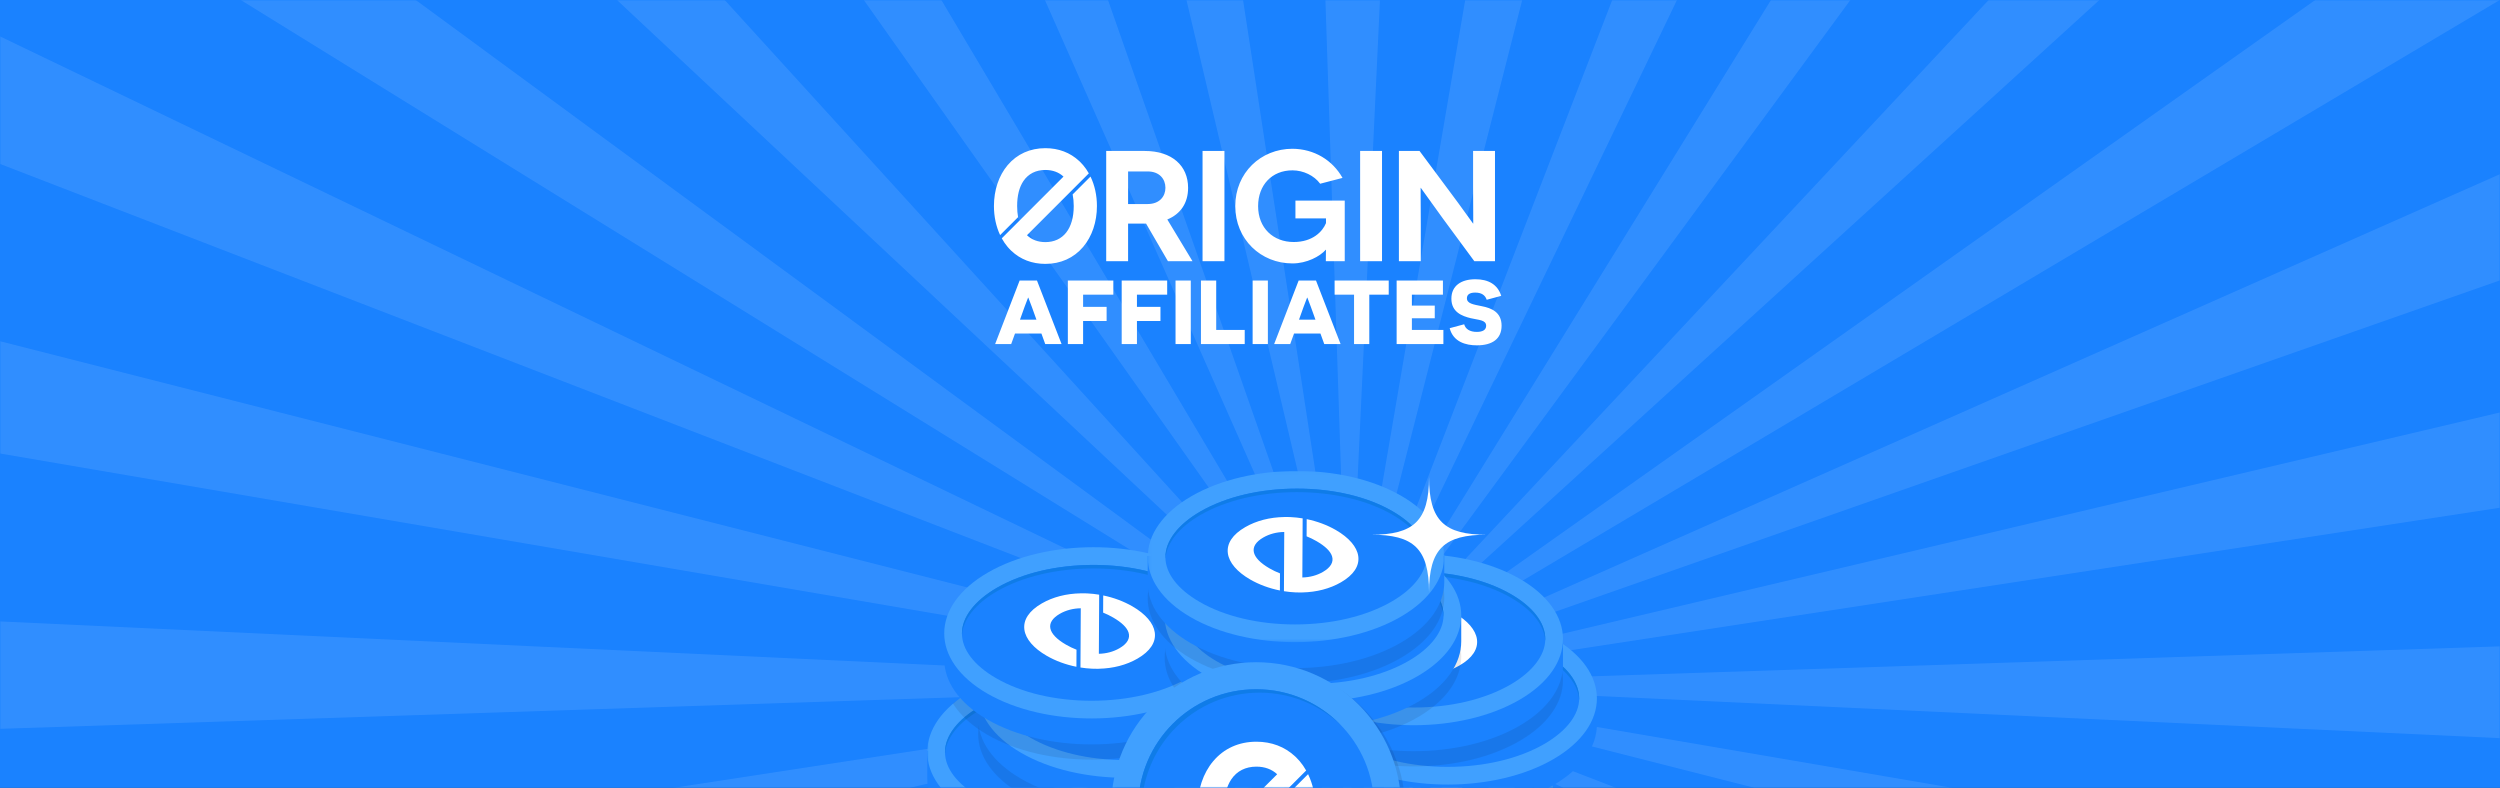 <svg xmlns="http://www.w3.org/2000/svg" xmlns:xlink="http://www.w3.org/1999/xlink" width="825" height="260" viewBox="0 0 825 260"><rect x="0" y="0" width="825" height="260" fill="#333333" stroke="none"/><defs><path id="prefix__a" d="M0 0L825 0 825 260 0 260z"/><path id="prefix__c" d="M0.504 0.319L73.757 0.319 73.757 920.16 0.504 920.16z"/><path id="prefix__e" d="M0 0.242L97.873 0.242 97.873 56.749 0 56.749z"/><path id="prefix__g" d="M0.146 0.067L98.019 0.067 98.019 56.573 0.146 56.573z"/></defs><g fill="none" fill-rule="evenodd"><mask id="prefix__b" fill="#fff"><use xlink:href="#prefix__a"/></mask><use fill="#1A82FF" xlink:href="#prefix__a"/><g mask="url(#prefix__b)" opacity=".1"><g><g><path fill="#FFF" d="M909.841 910.16L1805.568 698.735 1819.544 770.644zM909.841 910.16L14.114 1121.585.136 1049.676zM909.841 910.16L1121.265 1805.887 1049.357 1819.864zM909.841 910.16L698.415 14.433 770.324.456zM909.841 910.16L1692.715 1394.034 1651.751 1454.765zM909.841 910.16L126.966 426.286 167.929 365.554zM909.841 910.16L425.966 1693.034 365.235 1652.07zM909.841 910.16L1393.715 127.286 1454.447 168.25zM909.841 910.16L1661.142 378.585 1701.04 440.022zM909.841 910.16L158.538 1441.735 118.641 1380.298zM909.841 910.16L1441.415 1661.462 1379.978 1701.36zM909.841 910.16L378.265 158.858 439.702 118.96zM909.841 910.16L1816.972 1065.53 1801.741 1137.185zM909.841 910.16L2.709 754.789 17.941 683.135zM909.841 910.16L754.47 1817.291 682.816 1802.06zM909.841 910.16L1065.21 3.029 1136.866 18.26z" transform="translate(-475 -695) translate(10 10.68)"/></g><g><path fill="#FFF" d="M919.841 920.16L1839.68 889.824 1839.179 963.078zM919.841 920.16L.001 950.496.501 877.242zM919.841 920.16L950.177 1840 876.923 1839.499z" transform="translate(-475 -695) translate(0 .68)"/><g transform="translate(-475 -695) translate(0 .68) translate(889)"><mask id="prefix__d" fill="#fff"><use xlink:href="#prefix__c"/></mask><path fill="#FFF" d="M30.84 920.16L0.504 0.319 73.757 0.821z" mask="url(#prefix__d)"/></g><path fill="#FFF" d="M919.841 920.16L1591.716 1549.135 1539.564 1600.578zM919.841 920.16L247.964 291.185 300.116 239.742zM919.841 920.16L290.865 1592.036 239.423 1539.884zM919.841 920.16L1548.815 248.284 1600.258 300.436zM919.841 920.16L1761.338 547.455 1788.314 615.562zM919.841 920.16L78.344 1292.865 51.367 1224.758zM919.841 920.16L1292.545 1761.657 1224.438 1788.634zM919.841 920.16L547.135 78.663 615.242 51.686zM919.841 920.16L1778.41 1251.645 1749.326 1318.881zM919.841 920.16L61.27 588.675 90.353 521.439zM919.841 920.16L588.355 1778.73 521.12 1749.647zM919.841 920.16L1251.325 61.59 1318.561 90.673z" transform="translate(-475 -695) translate(0 .68)"/></g></g></g><g mask="url(#prefix__b)"><g><path fill="#111D28" d="M123.34 142.87c-9.479-5.472-14.217-12.65-14.226-19.844-.008-7.267 4.809-14.55 14.442-20.112 19.17-11.068 50.155-11.124 69.206-.126 9.478 5.473 14.217 12.65 14.225 19.845.008 7.267-4.809 14.55-14.442 20.112-19.17 11.068-50.155 11.124-69.206.125" opacity=".1" transform="translate(306 155)"/><path fill="#40A0FF" d="M123.34 129.272c-9.479-5.473-14.217-12.65-14.226-19.845-.008-7.266 4.809-14.55 14.442-20.111 19.17-11.069 50.155-11.125 69.206-.126 9.478 5.473 14.217 12.65 14.225 19.845.008 7.266-4.809 14.55-14.442 20.112-19.17 11.068-50.155 11.124-69.206.125" transform="translate(306 155)"/><path fill="#1A82FF" d="M157.744 131.643c-12.005 0-23.185-2.639-31.484-7.43-7.283-4.205-11.298-9.458-11.305-14.793-.006-5.33 4.194-10.815 11.522-15.046 8.439-4.872 19.76-7.555 31.881-7.555 12.003 0 23.185 2.638 31.484 7.43 7.283 4.206 11.298 9.459 11.304 14.792.007 5.332-4.193 10.816-11.521 15.047-8.44 4.872-19.762 7.555-31.881 7.555" transform="translate(306 155)"/><path fill="#0F7CE8" d="M126.477 95.543c8.44-4.873 19.76-7.556 31.882-7.556 12.003 0 23.184 2.639 31.483 7.43 7.017 4.052 10.989 9.077 11.275 14.209.012-.195.029-.39.029-.585-.006-5.333-4.021-10.586-11.304-14.792-8.299-4.791-19.48-7.43-31.483-7.43-12.121 0-23.443 2.683-31.882 7.555-7.328 4.23-11.528 9.715-11.522 15.046 0 .195.017.388.028.583.29-5.145 4.434-10.385 11.494-14.46" transform="translate(306 155)"/><path fill="#FFF" d="M152.737 120.434l.03-5.64c-1.16-.446-2.32-.999-3.465-1.66-6.162-3.557-6.928-7.362-2.05-10.178 2.034-1.175 4.398-1.792 6.924-1.828l-.106 19.546c1.255.2 2.523.332 3.79.39.534.024 1.06.03 1.584.03l.207-.002c.154-.002.31 0 .463-.003v-.005c4.75-.104 9.126-1.239 12.758-3.336 4.2-2.424 6.178-5.417 5.722-8.655-.429-3.045-3.053-6.101-7.39-8.605-2.88-1.663-6.185-2.887-9.624-3.595l-.031 5.671c1.098.437 2.196.97 3.288 1.6 2.836 1.638 4.548 3.296 5.089 4.932.635 1.918-.401 3.723-2.996 5.221-2.02 1.166-4.334 1.772-6.79 1.83l.106-19.506c-1.306-.216-2.626-.357-3.945-.419-.264-.012-.525-.018-.787-.025h-.008c-.302-.006-.604-.009-.903-.007h-.113c-.096 0-.192-.002-.287 0v.005c-4.8.079-9.224 1.212-12.893 3.33-4.201 2.426-6.187 5.423-5.743 8.668.418 3.055 3.035 6.116 7.368 8.617 2.925 1.69 6.294 2.925 9.802 3.624" transform="translate(306 155)"/><path fill="#111D28" d="M137.328 109.296c-9.478-5.472-14.216-12.65-14.225-19.844-.008-7.266 4.809-14.55 14.442-20.112 19.17-11.068 50.155-11.124 69.206-.125 9.478 5.472-5.665 19.339-5.657 26.533.009 7.167 5.83 3.778 5.837 13.191-.13.078-.263.155-.396.232-19.171 11.068-50.156 11.125-69.207.125" opacity=".1" transform="translate(306 155)"/><path fill="#1A82FF" d="M220.976 75.461v8.57c.009 7.266-4.809 14.55-14.442 20.112-19.17 11.068-50.155 11.124-69.206.125-9.478-5.472-14.216-12.65-14.225-19.844V75.46h97.873z" transform="translate(306 155)"/><path fill="#40A0FF" d="M137.328 95.698c-9.478-5.472-14.216-12.65-14.225-19.844-.008-7.267 4.809-14.55 14.442-20.112 19.17-11.068 50.155-11.124 69.206-.125 9.478 5.472 14.217 12.65 14.225 19.844.008 7.266-4.808 14.55-14.441 20.112-19.171 11.068-50.156 11.124-69.207.125" transform="translate(306 155)"/><path fill="#1A82FF" d="M171.733 98.07c-12.005 0-23.185-2.64-31.484-7.43-7.283-4.206-11.298-9.459-11.305-14.794-.006-5.33 4.194-10.815 11.522-15.045 8.439-4.872 19.76-7.556 31.882-7.556 12.002 0 23.184 2.639 31.483 7.43 7.283 4.206 11.298 9.46 11.303 14.792.008 5.332-4.192 10.816-11.52 15.047-8.439 4.873-19.762 7.555-31.881 7.555" transform="translate(306 155)"/><path fill="#0F7CE8" d="M140.466 61.97c8.439-4.874 19.761-7.557 31.881-7.557 12.003 0 23.185 2.64 31.484 7.43 7.017 4.053 10.99 9.078 11.276 14.21.01-.196.027-.39.027-.585-.005-5.334-4.02-10.587-11.303-14.793-8.299-4.79-19.48-7.43-31.484-7.43-12.12 0-23.442 2.683-31.881 7.556-7.328 4.23-11.528 9.715-11.522 15.046 0 .194.017.388.028.582.29-5.145 4.434-10.384 11.494-14.46" transform="translate(306 155)"/><path fill="#FFF" d="M166.726 86.86l.03-5.64c-1.16-.445-2.32-.998-3.466-1.66-6.16-3.557-6.927-7.362-2.05-10.177 2.035-1.175 4.398-1.793 6.925-1.829L168.06 87.1c1.255.2 2.523.332 3.79.39.533.025 1.06.031 1.585.03v.001l.206-.003c.154-.001.31 0 .463-.002v-.005c4.75-.105 9.125-1.24 12.759-3.337 4.198-2.424 6.177-5.417 5.721-8.655-.43-3.045-3.053-6.1-7.39-8.604-2.88-1.664-6.185-2.888-9.625-3.596l-.03 5.671c1.099.437 2.196.97 3.289 1.6 2.835 1.638 4.547 3.297 5.088 4.932.635 1.918-.401 3.724-2.996 5.222-2.02 1.166-4.334 1.772-6.79 1.83l.106-19.506c-1.306-.216-2.626-.357-3.944-.42-.265-.012-.527-.018-.789-.024h-.007c-.303-.007-.603-.01-.903-.008H168.192v.006c-4.8.078-9.223 1.212-12.893 3.33-4.2 2.426-6.187 5.423-5.743 8.667.418 3.056 3.035 6.116 7.367 8.618 2.926 1.69 6.295 2.924 9.803 3.624" transform="translate(306 155)"/><path fill="#111D28" fill-opacity=".1" d="M126.137 89.712c-9.478-5.472-14.217-12.65-14.225-19.845-.008-7.266 4.809-14.55 14.442-20.111 19.17-11.068 50.155-11.125 69.206-.126 9.478 5.473 14.216 12.65 14.225 19.845.008 7.266-4.809 14.55-14.442 20.112-19.17 11.068-50.155 11.124-69.206.125" transform="translate(306 155)"/><path fill="#1A82FF" d="M209.785 55.876v8.57c.008 7.267-4.808 14.55-14.442 20.112-19.17 11.068-50.155 11.124-69.206.125-9.478-5.472-14.217-12.65-14.225-19.844v-8.963h97.873z" transform="translate(306 155)"/><path fill="#40A0FF" d="M126.137 76.113c-9.478-5.472-14.217-12.65-14.225-19.844-.008-7.266 4.809-14.55 14.442-20.112 19.17-11.068 50.155-11.124 69.206-.125 9.478 5.472 14.216 12.65 14.225 19.844.008 7.267-4.809 14.55-14.442 20.112-19.17 11.068-50.155 11.124-69.206.125" transform="translate(306 155)"/><path fill="#1A82FF" d="M160.541 78.485c-12.004 0-23.185-2.639-31.483-7.43-7.284-4.205-11.298-9.459-11.305-14.793-.006-5.33 4.194-10.815 11.521-15.046 8.44-4.872 19.761-7.555 31.882-7.555 12.003 0 23.185 2.638 31.484 7.43 7.283 4.205 11.298 9.459 11.304 14.792.006 5.331-4.193 10.815-11.521 15.047-8.44 4.872-19.762 7.555-31.882 7.555" transform="translate(306 155)"/><path fill="#0F7CE8" d="M129.275 42.384c8.439-4.872 19.76-7.555 31.881-7.555 12.003 0 23.185 2.639 31.484 7.43 7.017 4.052 10.989 9.077 11.275 14.209.011-.195.029-.39.029-.585-.006-5.334-4.021-10.586-11.304-14.793-8.3-4.79-19.48-7.43-31.484-7.43-12.12 0-23.442 2.683-31.881 7.556-7.328 4.23-11.528 9.715-11.522 15.046 0 .195.017.388.028.582.29-5.144 4.434-10.384 11.494-14.46" transform="translate(306 155)"/><path fill="#FFF" d="M155.534 67.277l.03-5.642c-1.16-.445-2.32-.998-3.465-1.66-6.16-3.556-6.927-7.361-2.05-10.177 2.035-1.175 4.398-1.792 6.925-1.829l-.106 19.547c1.255.2 2.522.332 3.79.39.533.024 1.06.03 1.584.029v.002c.07 0 .137-.003.206-.003.155-.002.31 0 .464-.003v-.005c4.75-.104 9.126-1.239 12.758-3.336 4.2-2.424 6.177-5.417 5.722-8.655-.429-3.045-3.053-6.101-7.39-8.605-2.88-1.663-6.185-2.887-9.624-3.596l-.031 5.672c1.098.436 2.196.97 3.288 1.6 2.835 1.638 4.548 3.296 5.089 4.931.635 1.919-.401 3.724-2.996 5.222-2.02 1.166-4.334 1.772-6.79 1.83l.106-19.506c-1.306-.216-2.626-.357-3.945-.419-.264-.012-.526-.018-.788-.024h-.007c-.303-.008-.604-.01-.903-.008h-.113c-.096 0-.192-.002-.287 0v.006c-4.8.077-9.224 1.211-12.893 3.33-4.201 2.425-6.187 5.422-5.743 8.667.418 3.055 3.035 6.116 7.368 8.617 2.925 1.69 6.293 2.925 9.801 3.625" transform="translate(306 155)"/><path fill="#111D28" d="M25.416 149.025c-9.478-5.472-14.216-12.65-14.225-19.844-.008-7.267 4.809-14.55 14.442-20.112 19.17-11.068 50.155-11.124 69.206-.125 9.478 5.472 14.217 12.65 14.225 19.844.009 7.267-4.809 14.55-14.441 20.112-19.17 11.068-50.156 11.124-69.207.125" opacity=".1" transform="translate(306 155)"/><path fill="#40A0FF" d="M25.416 135.427c-9.478-5.472-14.216-12.65-14.225-19.844-.008-7.267 4.809-14.55 14.442-20.112 19.17-11.069 50.155-11.124 69.206-.125 9.478 5.472 14.217 12.65 14.225 19.844.009 7.266-4.809 14.55-14.441 20.112-19.17 11.068-50.156 11.124-69.207.125" transform="translate(306 155)"/><path fill="#1A82FF" d="M59.82 137.798c-12.004 0-23.184-2.638-31.483-7.43-7.283-4.205-11.298-9.458-11.305-14.793-.005-5.33 4.194-10.815 11.522-15.046 8.439-4.872 19.76-7.555 31.881-7.555 12.003 0 23.185 2.639 31.484 7.43 7.283 4.206 11.298 9.459 11.304 14.792.006 5.332-4.193 10.816-11.52 15.047-8.44 4.873-19.763 7.555-31.883 7.555" transform="translate(306 155)"/><path fill="#0F7CE8" d="M28.554 101.698c8.439-4.873 19.76-7.556 31.881-7.556 12.003 0 23.185 2.64 31.484 7.43 7.017 4.053 10.99 9.078 11.276 14.21.01-.196.028-.39.028-.586-.006-5.333-4.02-10.586-11.304-14.792-8.299-4.791-19.48-7.43-31.484-7.43-12.12 0-23.442 2.683-31.881 7.555-7.328 4.231-11.528 9.715-11.522 15.046 0 .195.017.389.028.583.29-5.145 4.434-10.384 11.494-14.46" transform="translate(306 155)"/><path fill="#FFF" d="M54.814 126.59l.03-5.641c-1.16-.446-2.32-.999-3.466-1.66-6.16-3.557-6.927-7.362-2.05-10.178 2.035-1.175 4.398-1.792 6.925-1.828l-.106 19.546c1.255.2 2.523.332 3.79.39.533.024 1.06.03 1.584.03v.001c.07 0 .138-.002.207-.003.154-.001.31 0 .462-.003v-.004c4.751-.105 9.126-1.24 12.76-3.337 4.198-2.424 6.177-5.417 5.721-8.655-.429-3.045-3.053-6.1-7.39-8.604-2.88-1.664-6.185-2.888-9.625-3.596l-.03 5.671c1.099.437 2.196.97 3.289 1.6 2.835 1.638 4.547 3.296 5.088 4.932.635 1.918-.401 3.724-2.996 5.221-2.02 1.167-4.334 1.772-6.79 1.83l.106-19.506c-1.306-.215-2.626-.357-3.945-.419-.264-.012-.526-.018-.788-.024h-.007c-.302-.007-.603-.01-.903-.008h-.113c-.096 0-.192-.002-.287 0v.006c-4.8.078-9.223 1.212-12.893 3.33-4.201 2.426-6.187 5.422-5.743 8.667.418 3.055 3.034 6.116 7.367 8.617 2.926 1.69 6.294 2.925 9.803 3.625" transform="translate(306 155)"/><path fill="#111D28" d="M14.225 126.643c-1.06-.612-2.06-1.245-3.001-1.897 0 0-.14-9.131-.147-15.522-.008-7.266-6.268-16.976 3.365-22.537 19.17-11.069 50.155-11.124 69.206-.125 9.478 5.472 14.217 12.65 14.225 19.844.008 7.266-4.809 14.55-14.442 20.112-19.17 11.068-50.155 11.124-69.206.125" opacity=".1" transform="translate(306 155)"/><path fill="#1A82FF" d="M97.873 92.808v8.57c.008 7.265-4.809 14.55-14.442 20.111-19.17 11.068-50.155 11.124-69.206.125C4.747 116.142.008 108.964 0 101.77v-8.962h97.873z" transform="translate(306 155)"/><g transform="translate(306 155) translate(0 64.509)"><mask id="prefix__f" fill="#fff"><use xlink:href="#prefix__e"/></mask><path fill="#40A0FF" d="M14.225 48.536C4.747 43.063.008 35.886 0 28.69-.01 21.425 4.809 14.141 14.442 8.58 33.612-2.49 64.597-2.545 83.648 8.454c9.478 5.473 14.217 12.65 14.225 19.845.008 7.266-4.809 14.55-14.442 20.112-19.17 11.068-50.155 11.124-69.206.125" mask="url(#prefix__f)"/></g><path fill="#1A82FF" d="M48.63 115.416c-12.005 0-23.186-2.639-31.484-7.43-7.284-4.205-11.298-9.458-11.305-14.793-.006-5.331 4.194-10.816 11.521-15.046 8.44-4.872 19.762-7.556 31.882-7.556 12.003 0 23.185 2.64 31.484 7.43 7.283 4.206 11.297 9.46 11.303 14.793.007 5.331-4.192 10.815-11.52 15.047-8.44 4.872-19.762 7.555-31.882 7.555" transform="translate(306 155)"/><path fill="#0F7CE8" d="M17.363 79.315c8.439-4.872 19.76-7.555 31.881-7.555 12.003 0 23.185 2.639 31.483 7.43 7.018 4.052 10.99 9.077 11.277 14.208.01-.194.027-.39.027-.584-.005-5.334-4.02-10.587-11.304-14.792-8.298-4.791-19.48-7.43-31.483-7.43-12.12 0-23.442 2.682-31.881 7.555-7.328 4.23-11.528 9.715-11.522 15.046 0 .194.017.388.028.583.29-5.145 4.434-10.385 11.494-14.46" transform="translate(306 155)"/><path fill="#FFF" d="M43.622 104.207l.031-5.64c-1.161-.446-2.32-.999-3.466-1.66-6.16-3.557-6.927-7.362-2.05-10.178 2.035-1.175 4.398-1.792 6.925-1.829l-.106 19.547c1.255.2 2.522.332 3.79.39.533.024 1.06.03 1.584.029v.001l.207-.002c.154-.002.309 0 .463-.003v-.005c4.75-.104 9.126-1.239 12.758-3.336 4.199-2.424 6.177-5.417 5.722-8.655-.43-3.045-3.053-6.101-7.39-8.605-2.881-1.663-6.185-2.887-9.625-3.596l-.03 5.672c1.098.437 2.196.97 3.288 1.6 2.836 1.637 4.548 3.296 5.089 4.931.635 1.918-.401 3.724-2.996 5.222-2.02 1.166-4.334 1.772-6.79 1.83l.106-19.506c-1.306-.216-2.626-.357-3.945-.419-.264-.012-.526-.018-.788-.025h-.007c-.303-.007-.604-.009-.903-.007h-.114c-.095 0-.191-.002-.286 0v.005c-4.8.078-9.224 1.212-12.893 3.33-4.201 2.426-6.187 5.423-5.744 8.668.419 3.055 3.036 6.115 7.368 8.617 2.926 1.69 6.294 2.924 9.802 3.624" transform="translate(306 155)"/><path fill="#111D28" fill-opacity=".1" d="M31.012 107.058c-9.478-5.472-14.217-12.65-14.225-19.844-.009-7.267 4.808-14.55 14.442-20.112 19.17-11.068 50.155-11.124 69.206-.125 9.478 5.472 14.217 12.65 14.225 19.844.008 7.267-4.809 14.55-14.442 20.112-19.17 11.068-50.155 11.124-69.206.125" transform="translate(306 155)"/><path fill="#1A82FF" d="M114.66 73.223v8.57c.008 7.266-4.809 14.55-14.442 20.112-19.17 11.068-50.155 11.124-69.206.124-9.478-5.471-14.217-12.65-14.225-19.844v-8.962h97.873z" transform="translate(306 155)"/><path fill="#40A0FF" d="M31.012 93.46c-9.478-5.472-14.217-12.65-14.225-19.845-.009-7.266 4.808-14.55 14.442-20.111 19.17-11.068 50.155-11.125 69.206-.125 9.478 5.472 14.217 12.65 14.225 19.844.008 7.266-4.809 14.55-14.442 20.112-19.17 11.068-50.155 11.124-69.206.125" transform="translate(306 155)"/><path fill="#1A82FF" d="M65.416 95.831c-12.004 0-23.185-2.638-31.483-7.43-7.284-4.205-11.299-9.458-11.305-14.793-.006-5.33 4.194-10.815 11.521-15.046 8.44-4.872 19.761-7.555 31.882-7.555 12.003 0 23.185 2.639 31.483 7.43 7.284 4.205 11.298 9.459 11.304 14.792.007 5.332-4.193 10.816-11.52 15.047-8.44 4.872-19.763 7.555-31.882 7.555" transform="translate(306 155)"/><path fill="#0F7CE8" d="M34.15 59.73c8.439-4.872 19.76-7.555 31.881-7.555 12.003 0 23.185 2.64 31.483 7.43 7.018 4.053 10.99 9.078 11.276 14.21.011-.196.028-.39.028-.586-.006-5.333-4.02-10.586-11.304-14.792-8.298-4.791-19.48-7.43-31.483-7.43-12.12 0-23.442 2.682-31.882 7.556-7.328 4.23-11.527 9.714-11.521 15.045 0 .195.017.389.028.583.289-5.145 4.434-10.384 11.493-14.46" transform="translate(306 155)"/><path fill="#FFF" d="M60.41 84.623l.03-5.641c-1.161-.446-2.32-.999-3.466-1.66-6.16-3.557-6.927-7.362-2.05-10.178 2.035-1.174 4.398-1.792 6.925-1.828l-.106 19.546c1.255.2 2.522.332 3.79.39.533.024 1.06.03 1.584.029v.002c.069 0 .137-.002.206-.003.155-.001.31 0 .463-.003v-.004c4.75-.105 9.126-1.24 12.759-3.337 4.199-2.424 6.177-5.417 5.722-8.655-.43-3.045-3.054-6.1-7.39-8.604-2.881-1.664-6.185-2.888-9.625-3.596l-.03 5.671c1.098.437 2.196.97 3.288 1.6 2.836 1.638 4.548 3.297 5.089 4.932.635 1.918-.401 3.724-2.996 5.221-2.02 1.167-4.334 1.772-6.79 1.83l.106-19.506c-1.306-.215-2.626-.357-3.945-.418-.264-.013-.526-.02-.788-.025h-.007c-.303-.007-.604-.01-.904-.008H61.876v.006c-4.8.078-9.224 1.212-12.893 3.33-4.202 2.425-6.187 5.422-5.743 8.667.418 3.055 3.034 6.116 7.367 8.617 2.926 1.69 6.294 2.925 9.802 3.625" transform="translate(306 155)"/><path fill="#111D28" fill-opacity=".1" d="M19.82 87.474c-5.201-3.003-8.975-6.52-11.324-10.272 3.234-3.253 9.463-3.364 9.46-6.61-.01-7.267-7.552-17.513 2.081-23.075 19.17-11.068 50.156-11.124 69.206-.125 9.479 5.472 14.217 12.65 14.226 19.845.008 7.266-4.81 14.55-14.442 20.111-19.17 11.068-50.155 11.125-69.206.126" transform="translate(306 155)"/><path fill="#1A82FF" d="M103.469 53.638v8.57c.008 7.266-4.81 14.55-14.442 20.112-19.17 11.068-50.155 11.124-69.206.125C10.343 76.973 5.604 69.795 5.596 62.6v-8.963h97.873z" transform="translate(306 155)"/><path fill="#40A0FF" d="M19.82 73.875c-9.478-5.472-14.216-12.65-14.224-19.844-.009-7.267 4.808-14.55 14.441-20.112 19.17-11.068 50.156-11.124 69.206-.125 9.479 5.472 14.217 12.65 14.226 19.844.008 7.267-4.81 14.55-14.442 20.112-19.17 11.068-50.155 11.124-69.206.125" transform="translate(306 155)"/><path fill="#1A82FF" d="M54.225 76.247c-12.004 0-23.185-2.64-31.484-7.43-7.283-4.206-11.298-9.459-11.305-14.794-.005-5.33 4.194-10.815 11.522-15.045 8.439-4.872 19.76-7.556 31.882-7.556 12.003 0 23.184 2.639 31.483 7.43 7.284 4.206 11.298 9.46 11.304 14.792.007 5.332-4.193 10.816-11.52 15.048-8.44 4.872-19.763 7.555-31.882 7.555" transform="translate(306 155)"/><path fill="#0F7CE8" d="M22.958 40.146c8.44-4.872 19.761-7.555 31.882-7.555 12.003 0 23.185 2.638 31.483 7.43 7.018 4.052 10.99 9.077 11.276 14.209.011-.196.028-.39.028-.585-.006-5.334-4.02-10.587-11.304-14.793-8.298-4.79-19.48-7.43-31.483-7.43-12.12 0-23.443 2.683-31.882 7.556-7.328 4.23-11.527 9.715-11.521 15.046 0 .194.016.388.028.582.289-5.144 4.433-10.384 11.493-14.46" transform="translate(306 155)"/><path fill="#FFF" d="M49.218 65.038l.03-5.64c-1.16-.446-2.32-1-3.465-1.66-6.161-3.557-6.927-7.362-2.05-10.178 2.035-1.175 4.398-1.792 6.924-1.829l-.105 19.546c1.255.2 2.522.333 3.79.39.533.025 1.06.031 1.583.03v.001c.07 0 .138-.002.207-.003.154-.001.31.001.463-.002v-.005c4.75-.105 9.126-1.239 12.759-3.336 4.198-2.424 6.177-5.418 5.721-8.655-.428-3.046-3.053-6.102-7.39-8.605-2.88-1.663-6.184-2.888-9.624-3.596l-.03 5.671c1.098.437 2.196.97 3.288 1.601 2.836 1.637 4.547 3.296 5.088 4.931.635 1.918-.4 3.724-2.995 5.222-2.02 1.166-4.335 1.772-6.79 1.83l.106-19.506c-1.306-.216-2.626-.357-3.946-.42-.263-.012-.525-.018-.787-.024h-.007c-.303-.007-.604-.01-.904-.008H50.684v.006c-4.8.078-9.223 1.212-12.892 3.33-4.202 2.426-6.188 5.423-5.744 8.667.419 3.056 3.035 6.116 7.368 8.618 2.926 1.69 6.294 2.924 9.802 3.624" transform="translate(306 155)"/><path fill="#111D28" fill-opacity=".1" d="M92.563 81.878c-9.478-5.472-14.216-12.65-14.225-19.844-.008-7.267 4.809-14.55 14.442-20.112 19.17-11.068 50.155-11.124 69.206-.125 9.478 5.472 14.217 12.65 14.225 19.844.009 7.266-4.808 14.55-14.441 20.112-19.17 11.068-50.156 11.124-69.207.125" transform="translate(306 155)"/><path fill="#1A82FF" d="M176.211 48.043v8.57c.009 7.266-4.808 14.55-14.441 20.112-19.17 11.068-50.156 11.123-69.207.124-9.478-5.472-14.216-12.65-14.225-19.844v-8.962h97.873z" transform="translate(306 155)"/><path fill="#40A0FF" d="M92.563 68.28c-9.478-5.473-14.216-12.65-14.225-19.845-.008-7.266 4.809-14.55 14.442-20.111 19.17-11.069 50.155-11.125 69.206-.126 9.478 5.472 14.217 12.65 14.225 19.845.009 7.266-4.808 14.55-14.441 20.112-19.17 11.068-50.156 11.124-69.207.125" transform="translate(306 155)"/><path fill="#1A82FF" d="M126.968 70.651c-12.004 0-23.185-2.638-31.484-7.43-7.283-4.205-11.298-9.458-11.305-14.793-.005-5.33 4.194-10.815 11.522-15.046 8.439-4.872 19.761-7.555 31.882-7.555 12.003 0 23.185 2.639 31.483 7.43 7.283 4.205 11.298 9.459 11.304 14.792.007 5.331-4.193 10.815-11.52 15.047-8.44 4.872-19.763 7.555-31.882 7.555" transform="translate(306 155)"/><path fill="#0F7CE8" d="M95.701 34.55c8.439-4.872 19.761-7.555 31.882-7.555 12.003 0 23.184 2.639 31.483 7.43 7.018 4.052 10.99 9.077 11.276 14.209.01-.195.028-.39.028-.585-.006-5.333-4.02-10.586-11.304-14.792-8.299-4.791-19.48-7.43-31.483-7.43-12.12 0-23.443 2.682-31.882 7.555-7.328 4.23-11.527 9.715-11.522 15.046 0 .195.018.388.028.583.29-5.145 4.434-10.385 11.494-14.46" transform="translate(306 155)"/><path fill="#FFF" d="M121.96 59.442l.031-5.64c-1.16-.446-2.32-.999-3.466-1.66-6.16-3.557-6.926-7.362-2.049-10.178 2.035-1.175 4.398-1.792 6.924-1.828l-.106 19.546c1.255.2 2.523.332 3.79.39.533.024 1.06.03 1.585.029v.002c.069 0 .137-.003.206-.003.154-.001.31 0 .463-.003v-.005c4.75-.104 9.126-1.238 12.759-3.336 4.198-2.424 6.177-5.417 5.721-8.655-.429-3.045-3.053-6.1-7.39-8.604-2.88-1.664-6.185-2.888-9.624-3.597l-.03 5.672c1.098.437 2.195.97 3.288 1.6 2.835 1.637 4.548 3.296 5.088 4.932.635 1.918-.4 3.723-2.995 5.221-2.02 1.167-4.335 1.772-6.79 1.83l.105-19.506c-1.306-.215-2.626-.357-3.944-.419-.265-.012-.526-.018-.788-.025h-.008c-.302-.006-.603-.008-.903-.007h-.113c-.096 0-.192-.002-.287 0v.006c-4.8.078-9.223 1.211-12.892 3.33-4.202 2.425-6.188 5.422-5.744 8.667.418 3.055 3.035 6.116 7.368 8.617 2.926 1.69 6.293 2.925 9.802 3.624" transform="translate(306 155)"/><path fill="#111D28" fill-opacity=".1" d="M86.968 62.293C77.49 56.821 72.75 49.643 72.743 42.45c-.009-7.266 4.808-14.55 14.442-20.112 19.17-11.068 50.155-11.124 69.206-.125 9.478 5.472 14.216 12.65 14.225 19.845.008 7.266-4.809 14.55-14.442 20.111-19.17 11.068-50.155 11.125-69.206.125" transform="translate(306 155)"/><path fill="#1A82FF" d="M170.616 28.458v8.57c.008 7.266-4.809 14.55-14.442 20.112-19.17 11.068-50.155 11.124-69.206.125-9.479-5.472-14.217-12.65-14.225-19.844v-8.963h97.873z" transform="translate(306 155)"/><g transform="translate(306 155) translate(72.597 .335)"><mask id="prefix__h" fill="#fff"><use xlink:href="#prefix__g"/></mask><path fill="#40A0FF" d="M14.37 48.36C4.894 42.889.155 35.71.147 28.517c-.009-7.267 4.808-14.55 14.442-20.112C33.758-2.664 64.743-2.72 83.794 8.28c9.478 5.473 14.216 12.65 14.225 19.844.008 7.267-4.81 14.55-14.442 20.113-19.17 11.068-50.155 11.124-69.206.125" mask="url(#prefix__h)"/></g><path fill="#1A82FF" d="M121.372 51.066c-12.004 0-23.185-2.638-31.483-7.43-7.284-4.205-11.299-9.458-11.305-14.793-.006-5.33 4.194-10.815 11.521-15.046 8.44-4.872 19.761-7.555 31.882-7.555 12.003 0 23.185 2.639 31.483 7.43 7.284 4.206 11.298 9.46 11.304 14.792.007 5.332-4.192 10.816-11.52 15.047-8.44 4.873-19.763 7.555-31.882 7.555" transform="translate(306 155)"/><path fill="#0F7CE8" d="M90.105 14.966c8.44-4.873 19.762-7.556 31.882-7.556 12.003 0 23.185 2.64 31.484 7.43 7.017 4.053 10.989 9.078 11.275 14.21.011-.196.028-.39.028-.586-.006-5.333-4.02-10.586-11.303-14.792-8.3-4.79-19.48-7.43-31.484-7.43-12.12 0-23.442 2.683-31.882 7.556-7.328 4.23-11.527 9.714-11.521 15.045 0 .195.017.389.028.583.289-5.145 4.434-10.384 11.493-14.46" transform="translate(306 155)"/><path fill="#FFF" d="M116.365 39.858l.031-5.641c-1.161-.446-2.32-.999-3.466-1.66-6.16-3.557-6.927-7.362-2.05-10.177 2.035-1.175 4.398-1.793 6.925-1.83l-.106 19.547c1.255.2 2.522.332 3.79.39.533.024 1.06.03 1.584.03v.001c.069 0 .137-.002.206-.003.155-.001.31 0 .463-.002v-.005c4.75-.105 9.126-1.24 12.759-3.337 4.199-2.424 6.177-5.417 5.722-8.655-.43-3.045-3.054-6.1-7.39-8.604-2.881-1.664-6.185-2.888-9.625-3.596l-.03 5.671c1.098.437 2.196.97 3.288 1.6 2.836 1.638 4.548 3.297 5.089 4.932.635 1.918-.401 3.724-2.996 5.222-2.02 1.166-4.334 1.771-6.79 1.83l.106-19.506c-1.306-.216-2.626-.357-3.945-.42-.264-.012-.526-.018-.788-.024h-.007c-.303-.007-.604-.01-.904-.008H117.832v.006c-4.8.078-9.224 1.212-12.893 3.33-4.202 2.426-6.187 5.423-5.743 8.667.418 3.056 3.034 6.116 7.367 8.617 2.926 1.69 6.294 2.925 9.802 3.625" transform="translate(306 155)"/><path fill="#111D28" fill-opacity=".1" d="M62.094 112.49c0-26.42 21.419-47.84 47.84-47.84 26.422 0 47.84 21.42 47.84 47.84 0 26.422-21.418 47.84-47.84 47.84-26.421 0-47.84-21.418-47.84-47.84" transform="translate(306 155)"/><path fill="#40A0FF" d="M60.695 111.372c0-26.422 21.419-47.84 47.84-47.84 26.422 0 47.84 21.418 47.84 47.84 0 26.421-21.418 47.84-47.84 47.84-26.421 0-47.84-21.419-47.84-47.84" transform="translate(306 155)"/><path fill="#1A82FF" d="M69.616 111.372c0-21.495 17.425-38.92 38.92-38.92 21.494 0 38.918 17.425 38.918 38.92 0 21.494-17.424 38.919-38.918 38.919-21.495 0-38.92-17.425-38.92-38.92" transform="translate(306 155)"/><path fill="#0F7CE8" d="M70.736 112.49c0-21.494 17.424-38.918 38.919-38.918 10.462 0 19.96 4.129 26.953 10.846-7.082-7.375-17.04-11.966-28.073-11.966-21.494 0-38.919 17.425-38.919 38.92 0 11.032 4.591 20.99 11.966 28.072-6.717-6.993-10.846-16.49-10.846-26.953" transform="translate(306 155)"/><path fill="#FFF" d="M125.665 100.478l-6.742 6.742c.269 1.338.408 2.803.408 4.388 0 8.529-4.007 13.62-10.716 13.62-2.799 0-5.16-.895-6.941-2.6l23.359-23.36c-.626-1.107-1.34-2.144-2.142-3.09-.338-.398-.693-.77-1.055-1.131l.002-.003c-.048-.048-.098-.091-.146-.14-.107-.104-.212-.214-.321-.316l-.006.006c-3.391-3.164-7.753-4.832-12.75-4.832-5.776 0-10.703 2.219-14.247 6.416-3.333 3.947-5.168 9.427-5.168 15.43 0 3.988.814 7.742 2.336 10.973l6.778-6.778c-.236-1.284-.355-2.683-.355-4.195 0-3.925.799-7.1 2.374-9.434 1.849-2.739 4.712-4.186 8.282-4.186 2.778 0 5.092.876 6.85 2.506l-23.311 23.31c.64 1.164 1.38 2.247 2.214 3.234.167.197.34.386.513.574 0 .002.003.004.004.005.2.218.405.429.612.635l.078.078c.067.066.13.135.198.199l.007-.007c3.394 3.228 7.787 4.931 12.835 4.931 5.779 0 10.716-2.218 14.276-6.415 3.352-3.952 5.198-9.432 5.198-15.43 0-4.05-.845-7.862-2.424-11.13M184.605 21.461c-13.883 0-19.026 4.524-19.026 19.025 0-14.5-5.142-19.025-19.024-19.025 13.882 0 19.024-4.525 19.024-19.025 0 14.5 5.143 19.025 19.026 19.025" transform="translate(306 155)"/></g></g><g fill="#FFF" mask="url(#prefix__b)"><g><path d="M31.868 11.264l-5.892 5.894c.236 1.168.357 2.45.357 3.834 0 7.453-3.501 11.904-9.365 11.904-2.446 0-4.51-.784-6.067-2.275l20.415-20.415c-.547-.966-1.17-1.872-1.872-2.7-.295-.348-.606-.672-.921-.99l.002-.001-.128-.12c-.095-.093-.186-.19-.28-.28l-.006.007c-2.965-2.765-6.776-4.224-11.143-4.224-5.047 0-9.354 1.941-12.451 5.608C1.604 10.956 0 15.746 0 20.992c0 3.484.712 6.767 2.04 9.589l5.925-5.924c-.205-1.123-.31-2.346-.31-3.665 0-3.432.698-6.206 2.074-8.247 1.616-2.39 4.12-3.657 7.239-3.657 2.429 0 4.45.765 5.987 2.189L2.582 31.65c.56 1.016 1.206 1.964 1.935 2.826.146.17.296.336.448.5l.004.007c.175.19.353.374.535.554l.067.068c.059.057.114.118.173.173l.007-.005c2.966 2.823 6.806 4.31 11.217 4.31 5.051 0 9.365-1.94 12.476-5.605 2.93-3.456 4.544-8.245 4.544-13.486 0-3.54-.74-6.872-2.12-9.728zm133.476-8.445v36.385h-6.807l-10.345-14.035c-3.274-4.47-7.277-10.187-7.33-10.187h-.051c-.051 0 .051 5.25.051 12.473v11.749h-7.223V2.819h6.81l10.55 14.189c2.494 3.275 7.069 9.771 7.12 9.771h.053c.051 0-.053-5.924-.053-12.057V2.819h7.225zm-44.502 36.385h7.225V2.819h-7.225v36.385zm-11.317-3.796c-1.975 2.237-6.29 4.523-11.02 4.523-10.447 0-18.867-7.954-18.867-18.92 0-10.968 8.42-18.92 18.868-18.92 7.225.05 13.254 3.793 16.53 9.615l-7.381 1.924c-1.975-2.704-5.562-4.419-9.15-4.419-6.809 0-11.33 4.886-11.33 11.8 0 7.225 4.988 11.85 11.747 11.85 6.237 0 9.511-3.43 10.656-6.237v-1.56H99.493v-5.872h16.27v20.012h-6.238c0-3.016.053-3.745.053-3.796h-.053zM68.84 39.204h7.225V2.819H68.84v36.385zm-24.57-18.87h6.447c4 0 5.873-2.599 5.873-5.352 0-2.86-1.924-5.406-5.873-5.406H44.27v10.759zm13.152 18.87l-7.226-12.425H44.27v12.425h-7.223V2.819H49.78c8.94 0 14.292 4.833 14.292 12.163 0 4.99-2.442 8.628-6.86 10.447l8.317 13.775h-8.108zM12.524 54.318c-.66-1.737-1.14-3.055-1.17-3.085h-.09c-.03.03-.508 1.318-1.167 3.055l-1.498 4.195h5.423l-1.498-4.165zM6.95 63.067l-1.258 3.475H.39l8.09-20.97h5.72l8.12 20.97h-5.393l-1.259-3.475H6.95zM29.423 50.244L29.423 54.259 37.182 54.259 37.182 58.932 29.423 58.932 29.423 66.543 24.39 66.543 24.39 45.571 39.4 45.571 39.4 50.244zM47.192 50.244L47.192 54.259 54.951 54.259 54.951 58.932 47.192 58.932 47.192 66.543 42.158 66.543 42.158 45.571 57.169 45.571 57.169 50.244zM59.927 66.542L64.959 66.542 64.959 45.571 59.927 45.571zM68.316 45.572L73.35 45.572 73.35 61.87 82.757 61.87 82.757 66.543 68.316 66.543zM85.366 66.542L90.4 66.542 90.4 45.571 85.366 45.571zM104.602 54.318c-.66-1.737-1.14-3.055-1.17-3.085h-.09c-.03.03-.508 1.318-1.167 3.055l-1.498 4.195h5.423l-1.498-4.165zm-5.574 8.749l-1.259 3.475h-5.301l8.089-20.97h5.721l8.12 20.97h-5.393l-1.259-3.475h-8.718zM123.868 50.244L123.868 66.543 118.835 66.543 118.835 50.244 112.423 50.244 112.423 45.571 130.278 45.571 130.278 50.244zM132.889 45.572L148.167 45.572 148.167 50.245 137.921 50.245 137.921 53.839 145.471 53.839 145.471 58.034 137.921 58.034 137.921 61.87 148.317 61.87 148.317 66.543 132.889 66.543zM155.18 60.011c.42 1.588 1.888 2.516 4.165 2.516 1.918 0 3.085-.657 3.085-2.005 0-2.009-2.516-1.89-5.092-2.52-2.847-.687-6.382-2.005-6.382-6.439 0-4.284 3.235-6.412 7.94-6.412 4.285 0 7.34 1.74 8.508 5.484l-4.793 1.287c-.509-1.527-1.707-2.368-3.805-2.368-1.918 0-2.725.75-2.725 1.86 0 1.765 2.007 2.037 4.942 2.635 3.086.6 6.5 1.918 6.5 6.44 0 4.315-3.025 6.472-8.148 6.472-3.655 0-7.789-1.109-8.987-5.66l4.793-1.29z" transform="translate(328 47)"/></g></g></g></svg>